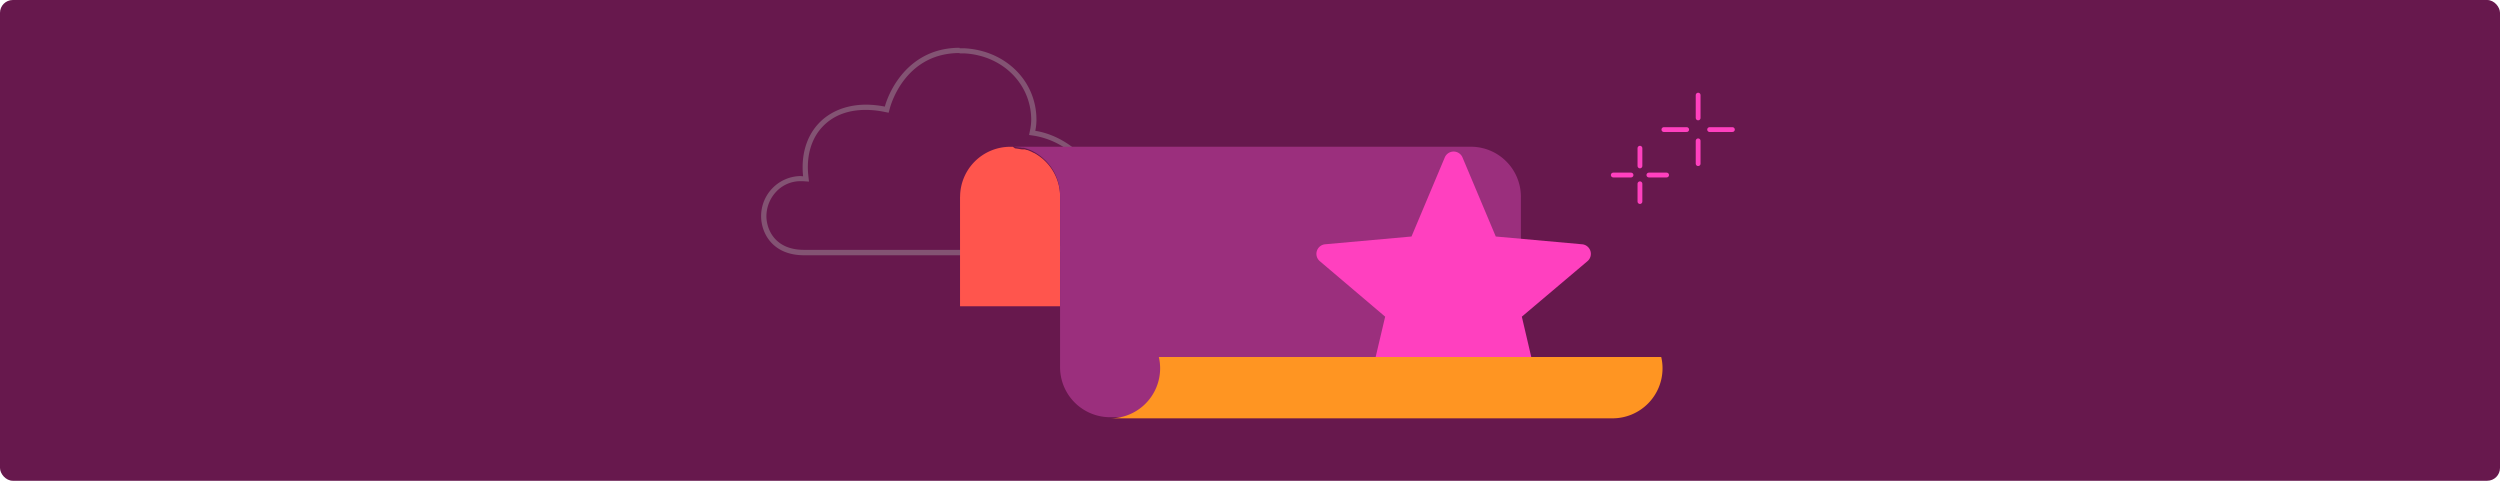 <svg xmlns="http://www.w3.org/2000/svg" xmlns:xlink="http://www.w3.org/1999/xlink" width="780" height="150" viewBox="0 0 780 150"><defs><style>.a{fill:#67184d;}.b{clip-path:url(#a);}.c{fill:#835373;}.d{fill:#ff554d;}.e{fill:#9b2f7d;}.f{fill:none;stroke:#ff40bf;stroke-linecap:round;stroke-miterlimit:10;stroke-width:1.5px;}.g{fill:#ff40bf;}.h{fill:#ff9522;}</style><clipPath id="a"><rect class="a" width="780" height="150" rx="4" transform="translate(331 1095)"/></clipPath></defs><g class="b" transform="translate(-331 -1095)"><g transform="translate(331 1095)"><rect class="a" width="780" height="150" rx="4"/><path class="c" d="M299.41,16.65h1.33c12,.58,21,9.51,21,20.76a16.137,16.137,0,0,1-.32,3l-.35,1.7,1.71.26a24.62,24.62,0,0,1,12.37,6.06c2.79,2.53,6.1,6.76,6.1,12.52,0,13.39-10.61,17-16.88,17H250.84c-9.26,0-11.72-6.61-11.72-10.52a11.24,11.24,0,0,1,3-7.56,10.34,10.34,0,0,1,7.62-3.34h.71l1.95.13-.21-1.94c-.62-5.93.86-11.22,4.18-14.9s8-5.53,13.75-5.53a29.33,29.33,0,0,1,5.63.58l1.51.3.4-1.48c.48-1.75,5.14-17.14,21.74-17.14m0-1.64c-15.68,0-21.9,13.12-23.33,18.35a30.82,30.82,0,0,0-5.95-.61C257.2,32.75,249.21,42,250.57,55c-.26,0-.53-.07-.82-.07a12.49,12.49,0,0,0-12.28,12.54c0,5.08,3.41,12.16,13.37,12.17h73.52c7.8,0,18.53-4.82,18.53-18.61,0-11-11.09-18.9-19.88-20.21a17.068,17.068,0,0,0,.36-3.34c.06-12.33-9.79-21.8-22.56-22.42h-1.4Z"/><path class="d" d="M299.53,61.38V95.56h31.22V61.38a15.528,15.528,0,0,0-4.568-11l-.542-.512a6.68,6.68,0,0,0-.57-.49c-.16-.14-.34-.28-.52-.41a.7.7,0,0,0-.17-.13l-.51-.36c-.21-.14-.41-.28-.63-.41l-.66-.38h-.07c-.1,0-.19-.1-.29-.15l-.16-.07-.14-.08-.23-.11-.47-.2-.31-.13-.27-.1-.13-.05h-.2l-.4-.13-.12-.05h-.59a.48.48,0,0,0-.15,0,.35.35,0,0,0-.11,0h-.12a3.291,3.291,0,0,0-.36-.07h-.14c-.26-.06-.51-.1-.76-.14l-.76-.1h-.09L316,45.8h-.84a15.64,15.64,0,0,0-15.61,15.61Z"/><path class="e" d="M315.33,45.78H316a2.572,2.572,0,0,1,.68.06h.1l.76.1.59.1h.31l.36.08h.69l.3.09a5.252,5.252,0,0,1,.63.22h.1l.39.15.32.13a4.842,4.842,0,0,1,.47.21l.23.11.14.06.13.07h0l.29.15.08.05c.22.12.44.24.65.37s.43.27.64.41a5.743,5.743,0,0,1,.5.36l.18.13.52.41c.19.15.38.32.56.49s.37.34.55.51a15.55,15.55,0,0,1,4.57,11v53.52a15.61,15.61,0,0,0,15.61,15.61H474.52V61.39a15.61,15.61,0,0,0-15.61-15.61Z"/><line class="f" y2="5.53" transform="translate(511.66 46.24)"/><line class="f" y2="5.54" transform="translate(511.66 57.34)"/><line class="f" x1="5.53" transform="translate(514.45 54.61)"/><line class="f" x1="5.54" transform="translate(503.34 54.61)"/><line class="f" y2="7.11" transform="translate(529.82 29.68)"/><line class="f" y2="7.12" transform="translate(529.82 43.94)"/><line class="f" x1="7.11" transform="translate(533.4 40.43)"/><line class="f" x1="7.11" transform="translate(519.13 40.43)"/><path class="g" d="M456.32,49.17l10.36,24.62,26.88,2.42a3,3,0,0,1,1.68,5.32L474.81,98.8,481,125.26a3,3,0,0,1-4.53,3.26l-23-14.27-23,14.27a3,3,0,0,1-4.54-3.26l6.24-26.46L411.83,81.53a3,3,0,0,1,1.68-5.32l26.88-2.42,10.36-24.62a3,3,0,0,1,5.57,0Z"/><path class="h" d="M346.35,130.52H503.09a15.61,15.61,0,0,0,15.62-15.61,15.223,15.223,0,0,0-.41-3.53H361.55a15.219,15.219,0,0,1,.41,3.53A15.61,15.61,0,0,1,346.35,130.52Z"/></g></g></svg>